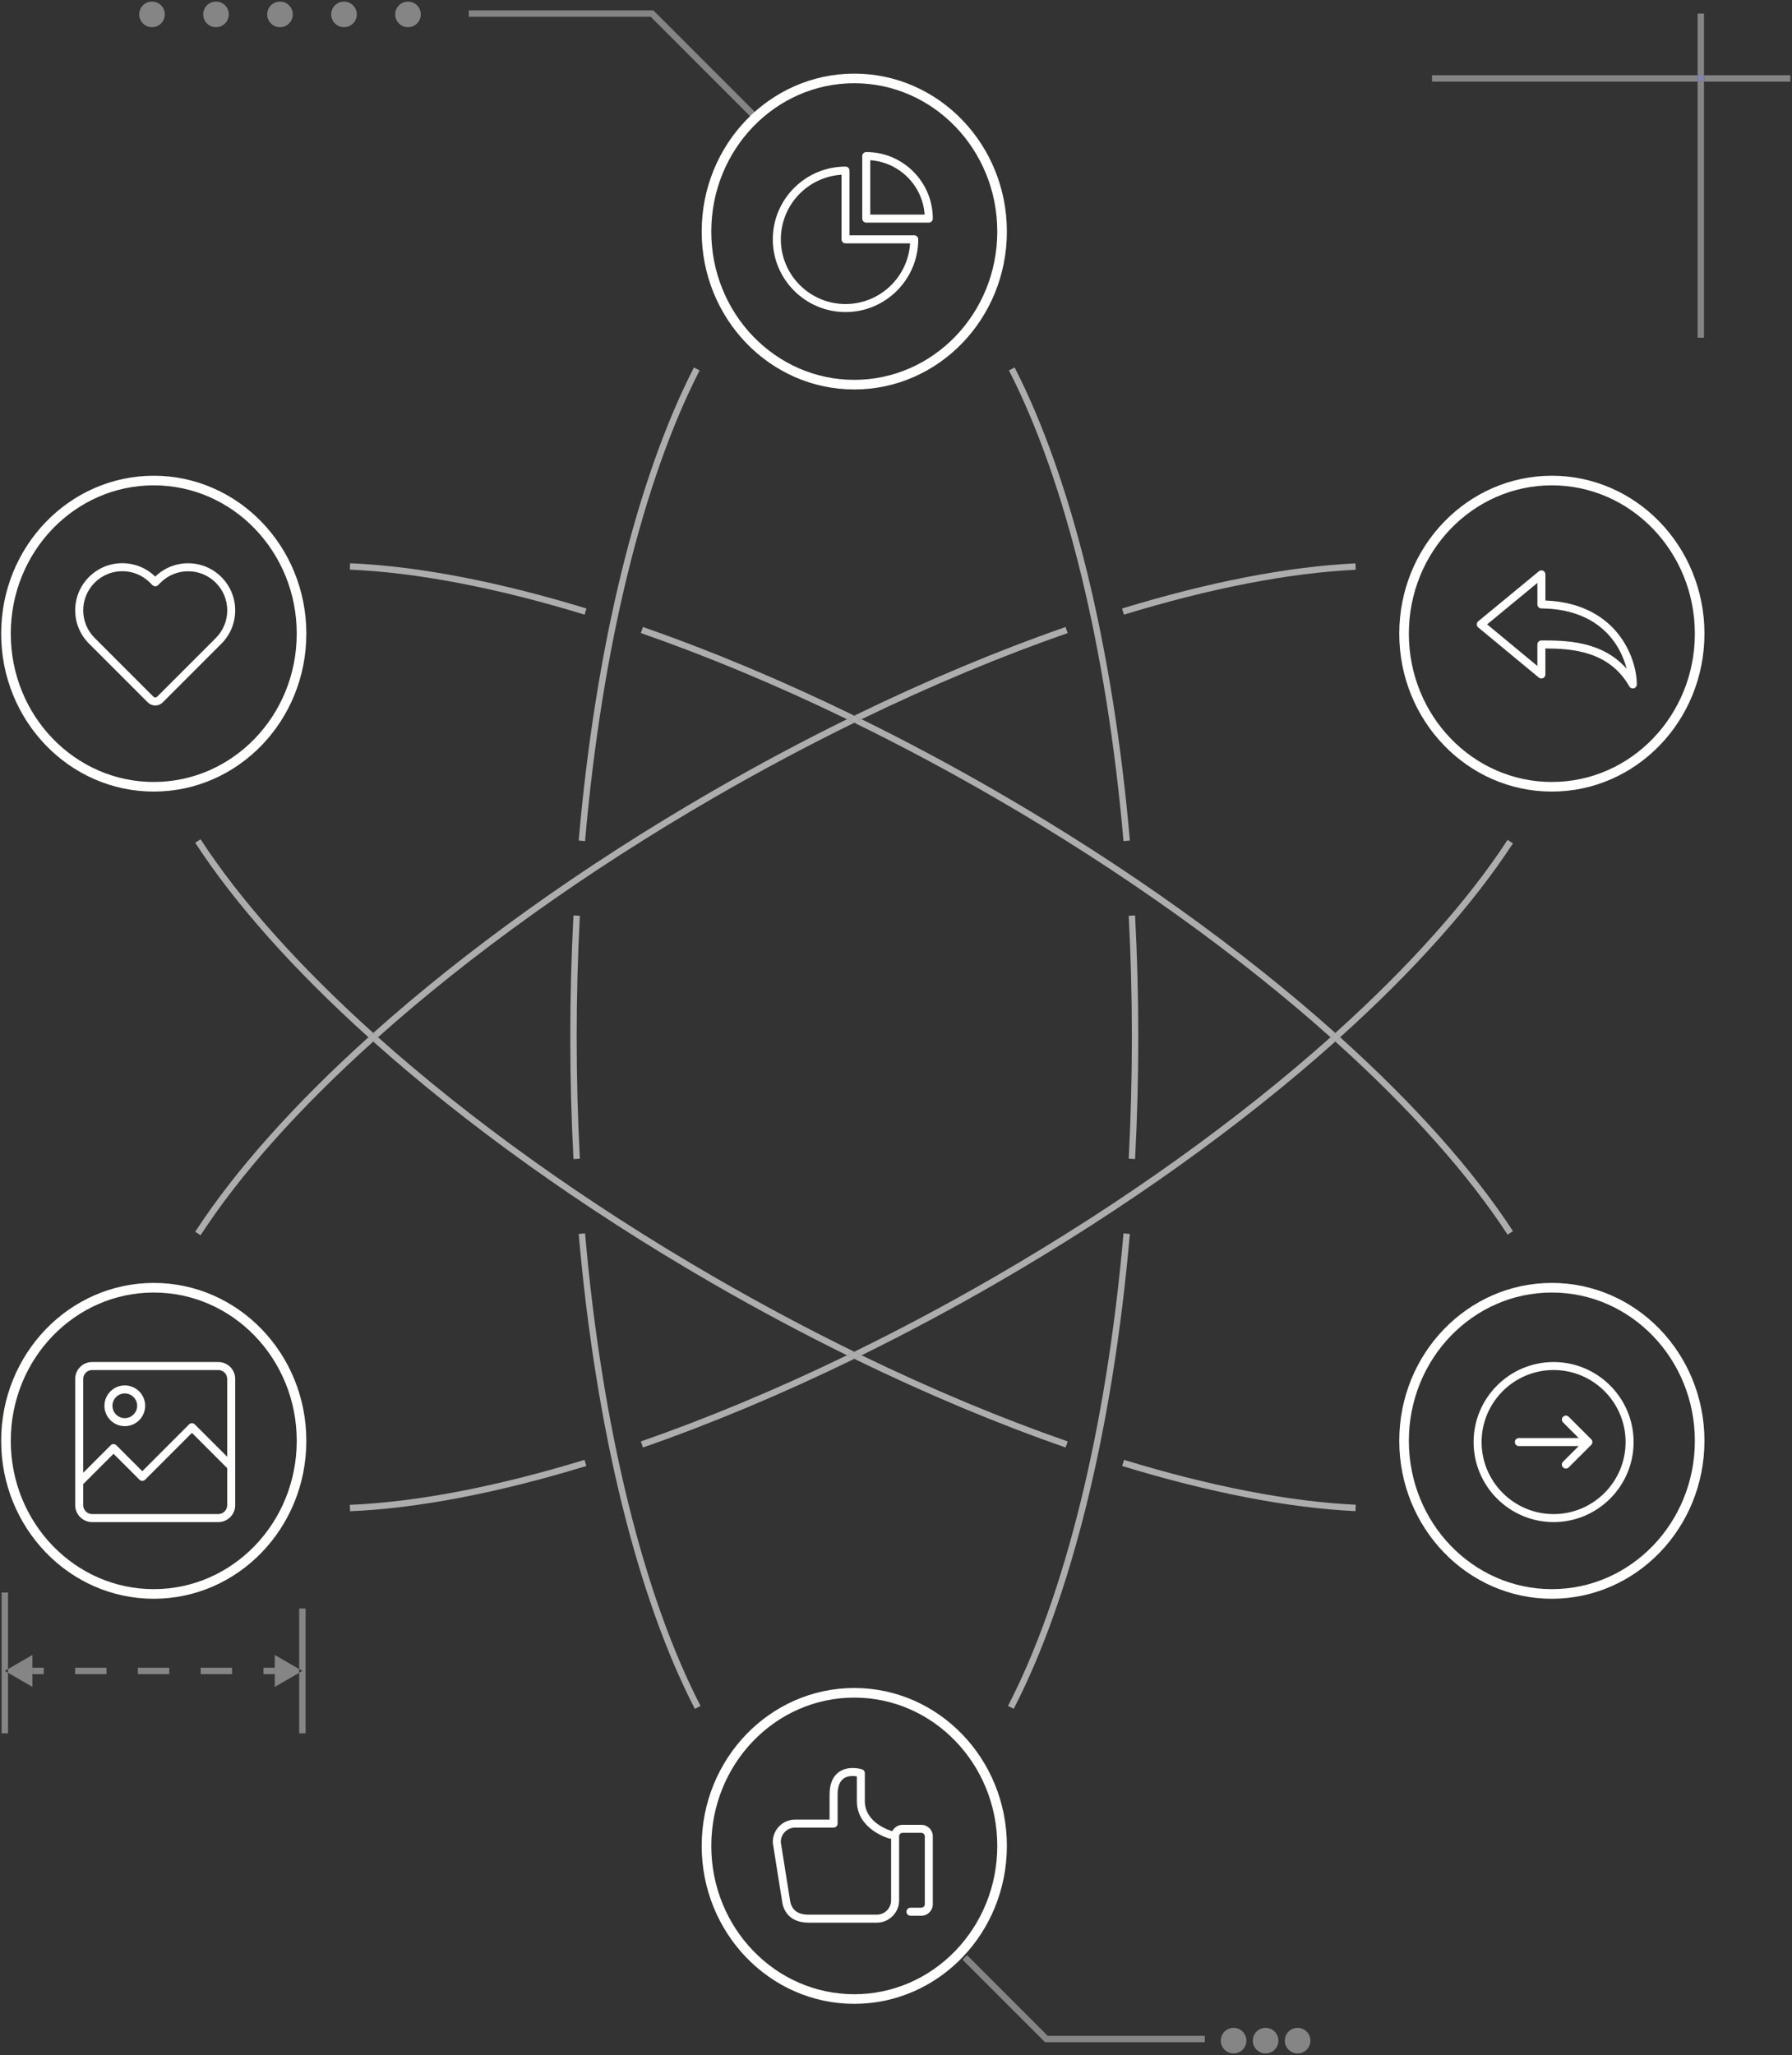 <svg width="560px" height="642px" viewBox="0 0 560 642" version="1.1" 
    xmlns="http://www.w3.org/2000/svg" 
    xmlns:xlink="http://www.w3.org/1999/xlink">
    <rect x="0" y="0" width="560" height="642" fill="#333333" stroke="none"/>
    <g id="Page-1" stroke="none" stroke-width="1" fill="none" fill-rule="evenodd">
        <g id="Blueprint-14" transform="translate(-693, -267)">
            <g id="Fill-3" transform="translate(693, 267)">
                <path d="M220.777,72.334 L222.278,72.334 C222.278,59.519 227.29,47.936 235.384,39.552 C243.481,31.169 254.634,26.001 266.962,26 C279.29,26.001 290.443,31.169 298.54,39.552 C306.634,47.936 311.65,59.519 311.65,72.334 C311.65,85.148 306.634,96.731 298.54,105.115 C290.443,113.498 279.29,118.666 266.962,118.667 C254.634,118.666 243.481,113.498 235.384,105.115 C227.29,96.731 222.278,85.148 222.278,72.334 L219.277,72.334 C219.277,85.937 224.604,98.27 233.225,107.199 C241.844,116.129 253.783,121.668 266.962,121.667 C280.14,121.668 292.08,116.129 300.698,107.199 C309.32,98.27 314.65,85.937 314.65,72.334 C314.65,58.73 309.32,46.397 300.698,37.468 C292.08,28.539 280.14,22.999 266.962,23 C253.783,22.999 241.844,28.539 233.225,37.468 C224.604,46.397 219.277,58.73 219.277,72.334 L220.777,72.334" fill="#FFFFFE"></path>
                <path d="M220.777,576.666 L222.278,576.666 C222.278,563.851 227.29,552.268 235.384,543.885 C243.481,535.502 254.634,530.334 266.962,530.333 C279.29,530.334 290.443,535.502 298.54,543.885 C306.634,552.268 311.65,563.851 311.65,576.666 C311.65,589.481 306.634,601.064 298.54,609.448 C290.443,617.831 279.29,622.999 266.962,623 C254.634,622.999 243.481,617.831 235.384,609.448 C227.29,601.064 222.278,589.481 222.278,576.666 L219.277,576.666 C219.277,590.269 224.604,602.603 233.225,611.532 C241.844,620.461 253.783,626.001 266.962,626 C280.14,626.001 292.08,620.461 300.698,611.532 C309.32,602.603 314.65,590.269 314.65,576.666 C314.65,563.062 309.32,550.729 300.698,541.801 C292.08,532.871 280.14,527.332 266.962,527.333 C253.783,527.332 241.844,532.871 233.225,541.801 C224.604,550.729 219.277,563.062 219.277,576.666 L220.777,576.666" id="Fill-4" fill="#FFFFFE"></path>
                <path d="M438.77,197.955 L440.27,197.955 C440.27,185.141 445.28,173.557 453.37,165.173 C461.47,156.791 472.62,151.622 484.95,151.621 C497.28,151.622 508.43,156.791 516.53,165.173 C524.62,173.557 529.64,185.14 529.64,197.955 C529.64,210.77 524.62,222.353 516.53,230.737 C508.43,239.119 497.28,244.287 484.95,244.289 C472.62,244.287 461.47,239.119 453.37,230.737 C445.28,222.353 440.27,210.77 440.27,197.955 L437.27,197.955 C437.27,211.559 442.59,223.892 451.22,232.82 C459.83,241.75 471.77,247.29 484.95,247.289 C498.13,247.29 510.07,241.75 518.69,232.82 C527.31,223.892 532.64,211.559 532.64,197.955 C532.64,184.352 527.31,172.018 518.69,163.089 C510.07,154.16 498.13,148.62 484.95,148.621 C471.77,148.62 459.83,154.16 451.22,163.089 C442.59,172.018 437.27,184.352 437.27,197.955 L438.77,197.955" id="Fill-5" fill="#FFFFFE"></path>
                <path d="M438.77,450.121 L440.27,450.121 C440.27,437.307 445.28,425.723 453.37,417.339 C461.47,408.957 472.62,403.788 484.95,403.787 C497.28,403.788 508.43,408.957 516.53,417.339 C524.62,425.723 529.64,437.307 529.64,450.121 C529.64,462.936 524.62,474.519 516.53,482.903 C508.43,491.286 497.28,496.454 484.95,496.455 C472.62,496.454 461.47,491.286 453.37,482.903 C445.28,474.519 440.27,462.936 440.27,450.121 L437.27,450.121 C437.27,463.724 442.59,476.058 451.22,484.987 C459.83,493.917 471.77,499.456 484.95,499.455 C498.13,499.456 510.07,493.917 518.69,484.987 C527.31,476.058 532.64,463.724 532.64,450.121 C532.64,436.518 527.31,424.184 518.69,415.255 C510.07,406.326 498.13,400.786 484.95,400.787 C471.77,400.786 459.83,406.326 451.22,415.255 C442.59,424.184 437.27,436.518 437.27,450.121 L438.77,450.121" id="Fill-6" fill="#FFFFFE"></path>
                <path d="M182.831,262.767 L180.839,262.593 C186.155,201.547 199.176,149.288 216.849,114.802 L218.629,115.714 C201.134,149.832 188.123,201.909 182.831,262.767" id="Fill-7" fill-opacity="0.6" fill="#FFFFFF"></path>
                <path d="M351.23,192.019 L350.64,190.106 C377.82,181.797 402.63,176.991 423.58,175.996 L423.67,177.994 C402.95,178.976 378.29,183.745 351.23,192.019" id="Fill-8" fill-opacity="0.6" fill="#FFFFFF"></path>
                <path d="M62.678,385.893 L61.001,384.803 C73.406,365.729 91.87,344.992 115.137,324.038 C115.635,324.487 116.133,324.933 116.636,325.382 C93.389,346.298 74.977,366.965 62.678,385.893 M118.136,324.038 C117.635,323.591 117.133,323.141 116.636,322.694 C145.5,296.915 181.592,270.851 222.587,247.178 C236.71,239.024 250.791,231.517 264.683,224.683 C265.442,225.051 266.203,225.421 266.963,225.793 C252.657,232.789 238.147,240.504 223.587,248.911 C182.782,272.464 146.855,298.414 118.136,324.038 M269.242,224.683 C268.482,224.309 267.723,223.938 266.963,223.567 C289.706,212.485 311.93,203.218 332.99,195.883 L333.65,197.772 C313.1,204.927 291.429,213.935 269.242,224.683" id="Fill-9" fill-opacity="0.6" fill="#FFFFFF"></path>
                <path d="M1.864,450.121 L3.364,450.121 C3.364,437.307 8.376,425.723 16.47,417.339 C24.567,408.957 35.72,403.788 48.048,403.787 C60.377,403.788 71.529,408.957 79.626,417.339 C87.72,425.723 92.732,437.307 92.732,450.121 C92.732,462.936 87.72,474.519 79.626,482.903 C71.529,491.286 60.377,496.454 48.048,496.455 C35.72,496.454 24.567,491.286 16.47,482.903 C8.376,474.519 3.364,462.936 3.364,450.121 L0.364,450.121 C0.363,463.724 5.69,476.058 14.312,484.987 C22.93,493.917 34.87,499.456 48.048,499.455 C61.227,499.456 73.166,493.917 81.785,484.987 C90.406,476.058 95.733,463.724 95.732,450.121 C95.733,436.518 90.406,424.184 81.785,415.255 C73.166,406.326 61.227,400.786 48.048,400.787 C34.87,400.786 22.93,406.326 14.312,415.255 C5.69,424.184 0.363,436.518 0.364,450.121 L1.864,450.121" id="Fill-10" fill="#FFFFFE"></path>
                <path d="M1.864,197.955 L3.364,197.955 C3.364,185.141 8.376,173.557 16.47,165.173 C24.567,156.791 35.72,151.622 48.048,151.621 C60.377,151.622 71.529,156.791 79.626,165.173 C87.72,173.557 92.732,185.14 92.732,197.955 C92.732,210.77 87.72,222.353 79.626,230.737 C71.529,239.119 60.377,244.287 48.048,244.289 C35.72,244.287 24.567,239.119 16.47,230.737 C8.376,222.353 3.364,210.77 3.364,197.955 L0.364,197.955 C0.363,211.559 5.69,223.892 14.312,232.82 C22.93,241.75 34.87,247.29 48.048,247.289 C61.227,247.29 73.166,241.75 81.785,232.82 C90.406,223.892 95.733,211.559 95.732,197.955 C95.733,184.352 90.406,172.018 81.785,163.089 C73.166,154.16 61.227,148.62 48.048,148.621 C34.87,148.62 22.93,154.16 14.312,163.089 C5.69,172.018 0.363,184.352 0.364,197.955 L1.864,197.955" id="Fill-11" fill="#FFFFFE"></path>
                <path d="M179.211,362.09 C178.558,349.677 178.212,336.975 178.212,324.038 C178.212,311.101 178.558,298.4 179.211,285.987 L181.208,286.093 C180.557,298.471 180.212,311.137 180.212,324.038 C180.212,336.939 180.557,349.606 181.208,361.985 L179.211,362.09" id="Fill-12" fill-opacity="0.6" fill="#FFFFFF"></path>
                <path d="M200.924,452.197 L200.266,450.308 C220.82,443.154 242.492,434.144 264.683,423.393 C265.442,423.766 266.205,424.14 266.963,424.509 C244.215,435.594 221.993,444.863 200.924,452.197 M269.242,423.393 C268.483,423.025 267.723,422.655 266.963,422.283 C281.268,415.287 295.778,407.572 310.34,399.166 C351.14,375.612 387.07,349.662 415.79,324.038 C416.29,324.485 416.79,324.936 417.29,325.382 C388.42,351.16 352.33,377.225 311.34,400.898 C297.214,409.051 283.134,416.559 269.242,423.393 M418.79,324.038 C418.29,323.59 417.79,323.142 417.29,322.694 C440.46,301.846 458.82,281.249 471.12,262.371 L472.8,263.463 C460.39,282.486 441.98,303.153 418.79,324.038" id="Fill-13" fill-opacity="0.6" fill="#FFFFFF"></path>
                <path d="M217.145,533.851 C199.322,499.372 186.185,446.87 180.839,385.483 L182.832,385.31 C188.153,446.507 201.28,498.827 218.922,532.932 L217.145,533.851" id="Fill-14" fill-opacity="0.6" fill="#FFFFFF"></path>
                <path d="M182.689,192.016 C155.226,183.62 130.234,178.84 109.323,177.96 L109.407,175.962 C130.553,176.853 155.689,181.671 183.273,190.103 L182.689,192.016" id="Fill-15" fill-opacity="0.6" fill="#FFFFFF"></path>
                <path d="M351.09,262.768 C345.8,201.91 332.79,149.832 315.29,115.714 L317.07,114.802 C334.75,149.288 347.77,201.548 353.09,262.594 L351.09,262.768" id="Fill-16" fill-opacity="0.6" fill="#FFFFFF"></path>
                <path d="M354.71,362.088 L352.72,361.983 C353.37,349.604 353.71,336.938 353.71,324.038 C353.71,311.138 353.37,298.472 352.72,286.094 L354.71,285.988 C355.37,298.401 355.71,311.102 355.71,324.038 C355.71,336.974 355.37,349.675 354.71,362.088" id="Fill-17" fill-opacity="0.6" fill="#FFFFFF"></path>
                <path d="M423.58,472.08 C402.64,471.086 377.85,466.284 350.68,457.983 L351.27,456.07 C378.31,464.336 402.96,469.101 423.67,470.082 L423.58,472.08" id="Fill-18" fill-opacity="0.6" fill="#FFFFFF"></path>
                <path d="M333,452.195 C311.93,444.86 289.71,435.593 266.963,424.509 C267.722,424.138 268.482,423.767 269.242,423.393 C291.433,434.143 313.1,443.151 333.66,450.306 L333,452.195 M264.683,423.393 C250.789,416.559 236.712,409.053 222.587,400.898 C181.592,377.225 145.5,351.16 116.636,325.382 C117.133,324.935 117.635,324.486 118.136,324.038 C146.855,349.663 182.782,375.612 223.587,399.166 C238.146,407.572 252.658,415.287 266.963,422.283 C266.203,422.655 265.442,423.025 264.683,423.393 M115.137,324.038 C91.87,303.084 73.406,282.348 61.001,263.274 L62.677,262.184 C74.977,281.112 93.389,301.778 116.636,322.694 C116.133,323.143 115.635,323.589 115.137,324.038" id="Fill-19" fill-opacity="0.6" fill="#FFFFFF"></path>
                <path d="M116.636,325.382 C116.133,324.933 115.635,324.487 115.137,324.038 C115.635,323.589 116.133,323.143 116.636,322.694 C117.133,323.141 117.635,323.591 118.136,324.038 C117.635,324.486 117.133,324.935 116.636,325.382" id="Fill-20" fill-opacity="0.6" fill="#FFFFFF"></path>
                <path d="M266.963,424.509 C266.205,424.14 265.442,423.766 264.683,423.393 C265.442,423.025 266.203,422.655 266.963,422.283 C267.723,422.655 268.483,423.025 269.242,423.393 C268.482,423.767 267.722,424.138 266.963,424.509" id="Fill-21" fill-opacity="0.6" fill="#FFFFFF"></path>
                <path d="M316.78,533.851 L315,532.932 C332.64,498.827 345.77,446.506 351.09,385.309 L353.08,385.482 C347.74,446.869 334.6,499.372 316.78,533.851" id="Fill-22" fill-opacity="0.6" fill="#FFFFFF"></path>
                <path d="M471.12,385.705 C458.82,366.827 440.46,346.23 417.29,325.382 C417.79,324.934 418.29,324.487 418.79,324.038 C441.98,344.924 460.39,365.59 472.8,384.613 L471.12,385.705 M415.79,324.038 C387.07,298.414 351.14,272.464 310.34,248.911 C295.778,240.505 281.268,232.789 266.963,225.793 C267.723,225.421 268.483,225.051 269.242,224.683 C283.134,231.517 297.215,239.025 311.34,247.178 C352.33,270.851 388.42,296.916 417.29,322.694 C416.79,323.14 416.29,323.591 415.79,324.038 M264.683,224.683 C242.493,213.932 220.822,204.923 200.268,197.768 L200.926,195.879 C221.995,203.213 244.216,212.482 266.963,223.567 C266.203,223.938 265.444,224.309 264.683,224.683" id="Fill-23" fill-opacity="0.6" fill="#FFFFFF"></path>
                <path d="M266.963,225.793 C266.203,225.421 265.442,225.051 264.683,224.683 C265.444,224.309 266.203,223.938 266.963,223.567 C267.723,223.938 268.482,224.309 269.242,224.683 C268.483,225.051 267.723,225.421 266.963,225.793" id="Fill-24" fill-opacity="0.6" fill="#FFFFFF"></path>
                <path d="M417.29,325.382 C416.79,324.936 416.29,324.485 415.79,324.038 C416.29,323.591 416.79,323.14 417.29,322.694 C417.79,323.142 418.29,323.59 418.79,324.038 C418.29,324.487 417.79,324.934 417.29,325.382" id="Fill-25" fill-opacity="0.6" fill="#FFFFFF"></path>
                <path d="M109.407,472.115 L109.323,470.117 C130.223,469.237 155.209,464.45 182.654,456.063 L183.239,457.976 C155.67,466.399 130.543,471.224 109.407,472.115" id="Fill-217" fill-opacity="0.6" fill="#FFFFFF"></path>
                <path d="M234.398,36.294 L203.345,5.24 L146.5,5.24 L146.5,3.24 L204.174,3.24 L235.865,34.932 C235.367,35.376 234.878,35.83 234.398,36.294" id="Fill-218" fill-opacity="0.4" fill="#FFFFFF"></path>
                <path d="M235.484,37.38 L234.398,36.294 C234.878,35.83 235.367,35.376 235.865,34.932 L236.899,35.965 L235.484,37.38" id="Fill-219" fill="#FFFFFE"></path>
                <path d="M127.5,8.5 C125.291,8.5 123.5,6.709 123.5,4.5 C123.5,2.291 125.291,0.5 127.5,0.5 C129.709,0.5 131.5,2.291 131.5,4.5 C131.5,6.709 129.709,8.5 127.5,8.5" id="Fill-220" fill-opacity="0.4" fill="#FFFFFF"></path>
                <path d="M107.5,8.5 C105.291,8.5 103.5,6.709 103.5,4.5 C103.5,2.291 105.291,0.5 107.5,0.5 C109.709,0.5 111.5,2.291 111.5,4.5 C111.5,6.709 109.709,8.5 107.5,8.5" id="Fill-221" fill-opacity="0.4" fill="#FFFFFF"></path>
                <path d="M87.5,8.5 C85.291,8.5 83.5,6.709 83.5,4.5 C83.5,2.291 85.291,0.5 87.5,0.5 C89.709,0.5 91.5,2.291 91.5,4.5 C91.5,6.709 89.709,8.5 87.5,8.5" id="Fill-222" fill-opacity="0.4" fill="#FFFFFF"></path>
                <path d="M67.5,8.5 C65.291,8.5 63.5,6.709 63.5,4.5 C63.5,2.291 65.291,0.5 67.5,0.5 C69.709,0.5 71.5,2.291 71.5,4.5 C71.5,6.709 69.709,8.5 67.5,8.5" id="Fill-223" fill-opacity="0.4" fill="#FFFFFF"></path>
                <path d="M47.5,8.5 C45.291,8.5 43.5,6.709 43.5,4.5 C43.5,2.291 45.291,0.5 47.5,0.5 C49.709,0.5 51.5,2.291 51.5,4.5 C51.5,6.709 49.709,8.5 47.5,8.5" id="Fill-224" fill-opacity="0.4" fill="#FFFFFF"></path>
                <polyline id="Fill-225" fill-opacity="0.4" fill="#FFFFFF" points="376.5 638 326.59 638 300.793 612.207 302.207 610.793 327.41 636 376.5 636 376.5 638"></polyline>
                <path d="M405.5,641.5 C403.29,641.5 401.5,639.709 401.5,637.5 C401.5,635.291 403.29,633.5 405.5,633.5 C407.71,633.5 409.5,635.291 409.5,637.5 C409.5,639.709 407.71,641.5 405.5,641.5" id="Fill-226" fill-opacity="0.4" fill="#FFFFFF"></path>
                <path d="M395.5,641.5 C393.29,641.5 391.5,639.709 391.5,637.5 C391.5,635.291 393.29,633.5 395.5,633.5 C397.71,633.5 399.5,635.291 399.5,637.5 C399.5,639.709 397.71,641.5 395.5,641.5" id="Fill-227" fill-opacity="0.4" fill="#FFFFFF"></path>
                <path d="M385.5,641.5 C383.29,641.5 381.5,639.709 381.5,637.5 C381.5,635.291 383.29,633.5 385.5,633.5 C387.71,633.5 389.5,635.291 389.5,637.5 C389.5,639.709 387.71,641.5 385.5,641.5" id="Fill-228" fill-opacity="0.4" fill="#FFFFFF"></path>
                <polyline id="Fill-229" fill-opacity="0.4" fill="#FFFFFF" points="2.5 541.5 0.5 541.5 0.5 497.5 2.5 497.5 2.5 521.422 1.5 522 2.5 522.578 2.5 541.5"></polyline>
                <polyline id="Fill-230" fill-opacity="0.4" fill="#FFFFFF" points="95.5 541.5 93.5 541.5 93.5 522.577 94.5 522 93.5 521.423 93.5 502.5 95.5 502.5 95.5 541.5"></polyline>
                <polygon id="Fill-231" fill-opacity="0.4" fill="#FFFFFF" points="10.135 523 13.676 523 13.676 521 10.135 521"></polygon>
                <path d="M62.71,523 L72.517,523 L72.517,521 L62.71,521 L62.71,523 Z M43.096,523 L52.903,523 L52.903,521 L43.096,521 L43.096,523 Z M23.483,523 L33.289,523 L33.289,521 L23.483,521 L23.483,523 Z" id="Fill-232" fill-opacity="0.4" fill="#FFFFFF"></path>
                <polygon id="Fill-233" fill-opacity="0.4" fill="#FFFFFF" points="82.324 523 85.865 523 85.865 521 82.324 521"></polygon>
                <polyline id="Fill-234" fill-opacity="0.4" fill="#FFFFFF" points="10.135 526.986 2.5 522.578 2.5 521.422 10.135 517.014 10.135 526.986"></polyline>
                <polyline id="Fill-236" fill-opacity="0.4" fill="#FFFFFF" points="85.865 526.986 85.865 517.014 93.5 521.423 93.5 522.577 85.865 526.986"></polyline>
                <path d="M532.5,25.5 L559.5,25.5 L559.5,23.5 L532.5,23.5 L532.5,25.5 Z M447.5,25.5 L530.5,25.5 L530.5,23.5 L447.5,23.5 L447.5,25.5 Z" id="Fill-238" fill-opacity="0.4" fill="#FFFFFF"></path>
                <path d="M530.5,105.5 L532.5,105.5 L532.5,25.5 L530.5,25.5 L530.5,105.5 Z M530.5,23.5 L532.5,23.5 L532.5,4.24 L530.5,4.24 L530.5,23.5 Z" id="Fill-239" fill-opacity="0.4" fill="#FFFFFF"></path>
                <polygon id="Fill-240" fill="#8485AE" points="530.5 25.5 532.5 25.5 532.5 23.5 530.5 23.5"></polygon>
                <path d="M29.587,182.022 C31.891,179.717 34.96,178.443 38.223,178.443 C41.485,178.443 44.564,179.717 46.879,182.032 L47.633,182.787 C47.868,183.021 48.184,183.153 48.52,183.153 C48.847,183.153 49.174,183.021 49.408,182.787 L50.141,182.052 C52.455,179.738 55.525,178.463 58.798,178.463 C62.06,178.463 65.128,179.738 67.433,182.042 C69.748,184.356 71.012,187.425 71.012,190.688 C71.012,193.951 69.738,197.02 67.423,199.334 L49.091,217.667 C48.795,217.962 48.255,217.962 47.95,217.667 L29.597,199.314 C27.282,197 26.008,193.931 26.008,190.667 C26.008,187.405 27.282,184.336 29.587,182.022 Z M46.186,219.429 C46.808,220.052 47.644,220.398 48.52,220.398 C49.386,220.398 50.243,220.042 50.856,219.429 L69.176,201.109 C71.961,198.325 73.49,194.624 73.5,190.698 C73.5,186.763 71.971,183.062 69.187,180.278 C66.404,177.495 62.712,175.965 58.777,175.965 C54.914,175.965 51.273,177.444 48.51,180.135 C45.737,177.434 42.087,175.945 38.212,175.945 C34.288,175.945 30.596,177.474 27.813,180.248 C25.029,183.031 23.5,186.732 23.5,190.667 C23.5,194.593 25.039,198.294 27.823,201.077 L46.186,219.429 Z" id="Fill-322" fill="#FFFFFE"></path>
                <path d="M277.901,574.361 C278.095,574.412 278.288,574.422 278.473,574.381 L278.473,593.673 C278.473,596.132 276.473,598.142 274.004,598.142 L252.661,598.142 C249.192,598.142 247.244,596.591 246.856,593.479 L244,575.523 L244,575.412 C244,572.953 245.999,570.943 248.468,570.943 L260.496,570.943 C261.19,570.943 261.751,570.382 261.751,569.688 L261.751,560.67 C261.751,558.231 262.363,556.549 263.577,555.65 C264.893,554.671 266.71,554.763 267.77,554.937 L267.77,562.649 C267.77,571.423 277.482,574.249 277.901,574.361 Z M262.098,553.631 C260.201,555.018 259.241,557.396 259.241,560.67 L259.241,568.443 L248.468,568.443 C244.632,568.443 241.5,571.565 241.5,575.412 L241.5,575.626 L241.52,575.819 L244.387,593.826 C244.918,598.151 247.938,600.642 252.661,600.642 L274.004,600.642 C277.841,600.642 280.972,597.519 280.972,593.673 L280.972,573.667 C280.972,573.065 281.461,572.576 282.064,572.576 L287.909,572.576 C288.512,572.576 289,573.065 289,573.667 L289,594.877 C289,595.479 288.512,595.969 287.909,595.969 L284.532,595.969 C283.839,595.969 283.277,596.53 283.277,597.224 C283.277,597.917 283.839,598.479 284.532,598.479 L287.909,598.479 C289.889,598.479 291.5,596.866 291.5,594.887 L291.5,573.667 C291.5,571.688 289.889,570.076 287.909,570.076 L282.064,570.076 C280.655,570.076 279.431,570.893 278.839,572.076 C278.758,572.024 278.665,571.994 278.563,571.964 C278.228,571.872 270.26,569.535 270.26,562.659 L270.26,553.927 C270.26,553.375 269.902,552.896 269.382,552.732 C269.22,552.682 265.097,551.427 262.098,553.631 Z" id="Fill-323" fill="#FFFFFE"></path>
                <path d="M38.998,435.309 C41.134,435.309 42.86,437.044 42.86,439.169 C42.86,441.295 41.123,443.032 38.998,443.032 C36.874,443.032 35.137,441.295 35.137,439.169 C35.137,437.044 36.863,435.309 38.998,435.309 Z M38.998,445.534 C42.514,445.534 45.364,442.674 45.364,439.169 C45.364,435.666 42.502,432.805 38.998,432.805 C35.495,432.805 32.633,435.666 32.633,439.169 C32.633,442.674 35.483,445.534 38.998,445.534 Z M28.772,428.004 L68.228,428.004 C69.75,428.004 70.998,429.25 70.998,430.772 L70.998,455.097 L60.862,444.973 C60.372,444.481 59.585,444.481 59.095,444.973 L44.464,459.603 L36.362,451.501 C35.872,451.01 35.086,451.01 34.595,451.501 L26.003,460.094 L26.003,430.772 C26.003,429.25 27.25,428.004 28.772,428.004 Z M68.228,472.996 L28.772,472.996 C27.25,472.996 26.003,471.75 26.003,470.228 L26.003,463.639 L35.483,454.157 L43.585,462.259 C44.076,462.75 44.862,462.75 45.353,462.259 L59.983,447.629 L70.998,458.643 L70.998,470.228 C70.997,471.75 69.75,472.996 68.228,472.996 Z M23.5,470.228 C23.5,473.141 25.871,475.5 28.772,475.5 L68.228,475.5 C71.14,475.5 73.5,473.129 73.5,470.228 L73.5,430.772 C73.5,427.859 71.129,425.5 68.228,425.5 L28.772,425.5 C25.859,425.5 23.5,427.871 23.5,430.772 L23.5,470.228 Z" id="Fill-324" fill="#FFFFFE"></path>
                <path d="M262.973,54.592 L262.973,74.768 C262.973,75.463 263.536,76.026 264.231,76.026 L284.406,76.026 C283.752,86.593 274.952,94.984 264.231,94.984 C253.08,94.984 244.015,85.919 244.015,74.768 C244.015,64.047 252.406,55.236 262.973,54.592 Z M264.231,97.489 C276.762,97.489 286.951,87.299 286.951,74.768 C286.951,74.074 286.39,73.511 285.694,73.511 L265.478,73.511 L265.478,53.305 C265.478,52.609 264.916,52.047 264.221,52.047 C251.69,52.047 241.5,62.238 241.5,74.768 C241.5,87.299 251.7,97.489 264.231,97.489 Z M271.958,50.055 C281.045,50.668 288.331,57.955 288.945,67.042 L271.958,67.042 L271.958,50.055 Z M270.7,69.545 L290.242,69.545 C290.938,69.545 291.5,68.983 291.5,68.288 C291.5,56.82 282.179,47.499 270.711,47.499 C270.016,47.499 269.454,48.061 269.454,48.746 L269.454,68.288 C269.454,68.994 270.006,69.545 270.7,69.545 Z" id="Fill-325" fill="#FFFFFE"></path>
                <path d="M481.68,200.076 C481.35,200.076 481.03,200.209 480.79,200.444 C480.56,200.679 480.43,200.997 480.43,201.333 L480.43,208.051 L464.73,195.056 L480.44,182.1 L480.44,188.818 C480.44,189.503 480.99,190.065 481.67,190.076 C499.67,190.25 506.38,201.221 508.33,208.931 C500.58,200.086 488.97,200.076 481.68,200.076 Z M505.41,197.705 C501.79,193.296 494.97,188.051 482.94,187.601 L482.94,179.441 C482.94,178.961 482.67,178.511 482.23,178.307 C481.79,178.103 481.26,178.164 480.9,178.47 L461.96,194.084 C461.67,194.319 461.5,194.677 461.5,195.045 C461.5,195.423 461.66,195.771 461.95,196.006 L480.89,211.682 C481.26,211.988 481.78,212.06 482.22,211.845 C482.66,211.64 482.93,211.201 482.93,210.71 L482.93,202.581 C490.78,202.612 502.79,203.195 509.16,214.432 C509.38,214.831 509.8,215.065 510.25,215.065 C510.35,215.065 510.47,215.055 510.57,215.025 C511.12,214.882 511.5,214.38 511.5,213.819 C511.51,209.616 509.9,203.184 505.41,197.705 Z" id="Fill-326" fill="#FFFFFE"></path>
                <path d="M474.64,451.754 L493.34,451.754 L488.45,456.647 C487.96,457.137 487.96,457.923 488.45,458.411 C488.69,458.657 489.01,458.778 489.33,458.778 C489.66,458.778 489.98,458.657 490.22,458.411 L497.25,451.388 C497.74,450.898 497.74,450.113 497.25,449.623 L490.22,442.599 C489.73,442.108 488.95,442.108 488.46,442.599 C487.97,443.088 487.97,443.873 488.46,444.362 L493.35,449.256 L474.64,449.256 C473.95,449.256 473.39,449.816 473.39,450.51 C473.39,451.203 473.95,451.754 474.64,451.754 Z M485.5,427.997 C497.91,427.997 508,438.092 508,450.5 C508,462.908 497.91,473.003 485.5,473.003 C473.09,473.003 463,462.908 463,450.5 C463,438.092 473.09,427.997 485.5,427.997 Z M485.5,475.5 C499.28,475.5 510.5,464.284 510.5,450.5 C510.5,436.716 499.28,425.5 485.5,425.5 C471.72,425.5 460.5,436.716 460.5,450.5 C460.5,464.284 471.72,475.5 485.5,475.5 Z" id="Fill-327" fill="#FFFFFE"></path>
            </g>
        </g>
    </g>
</svg>
